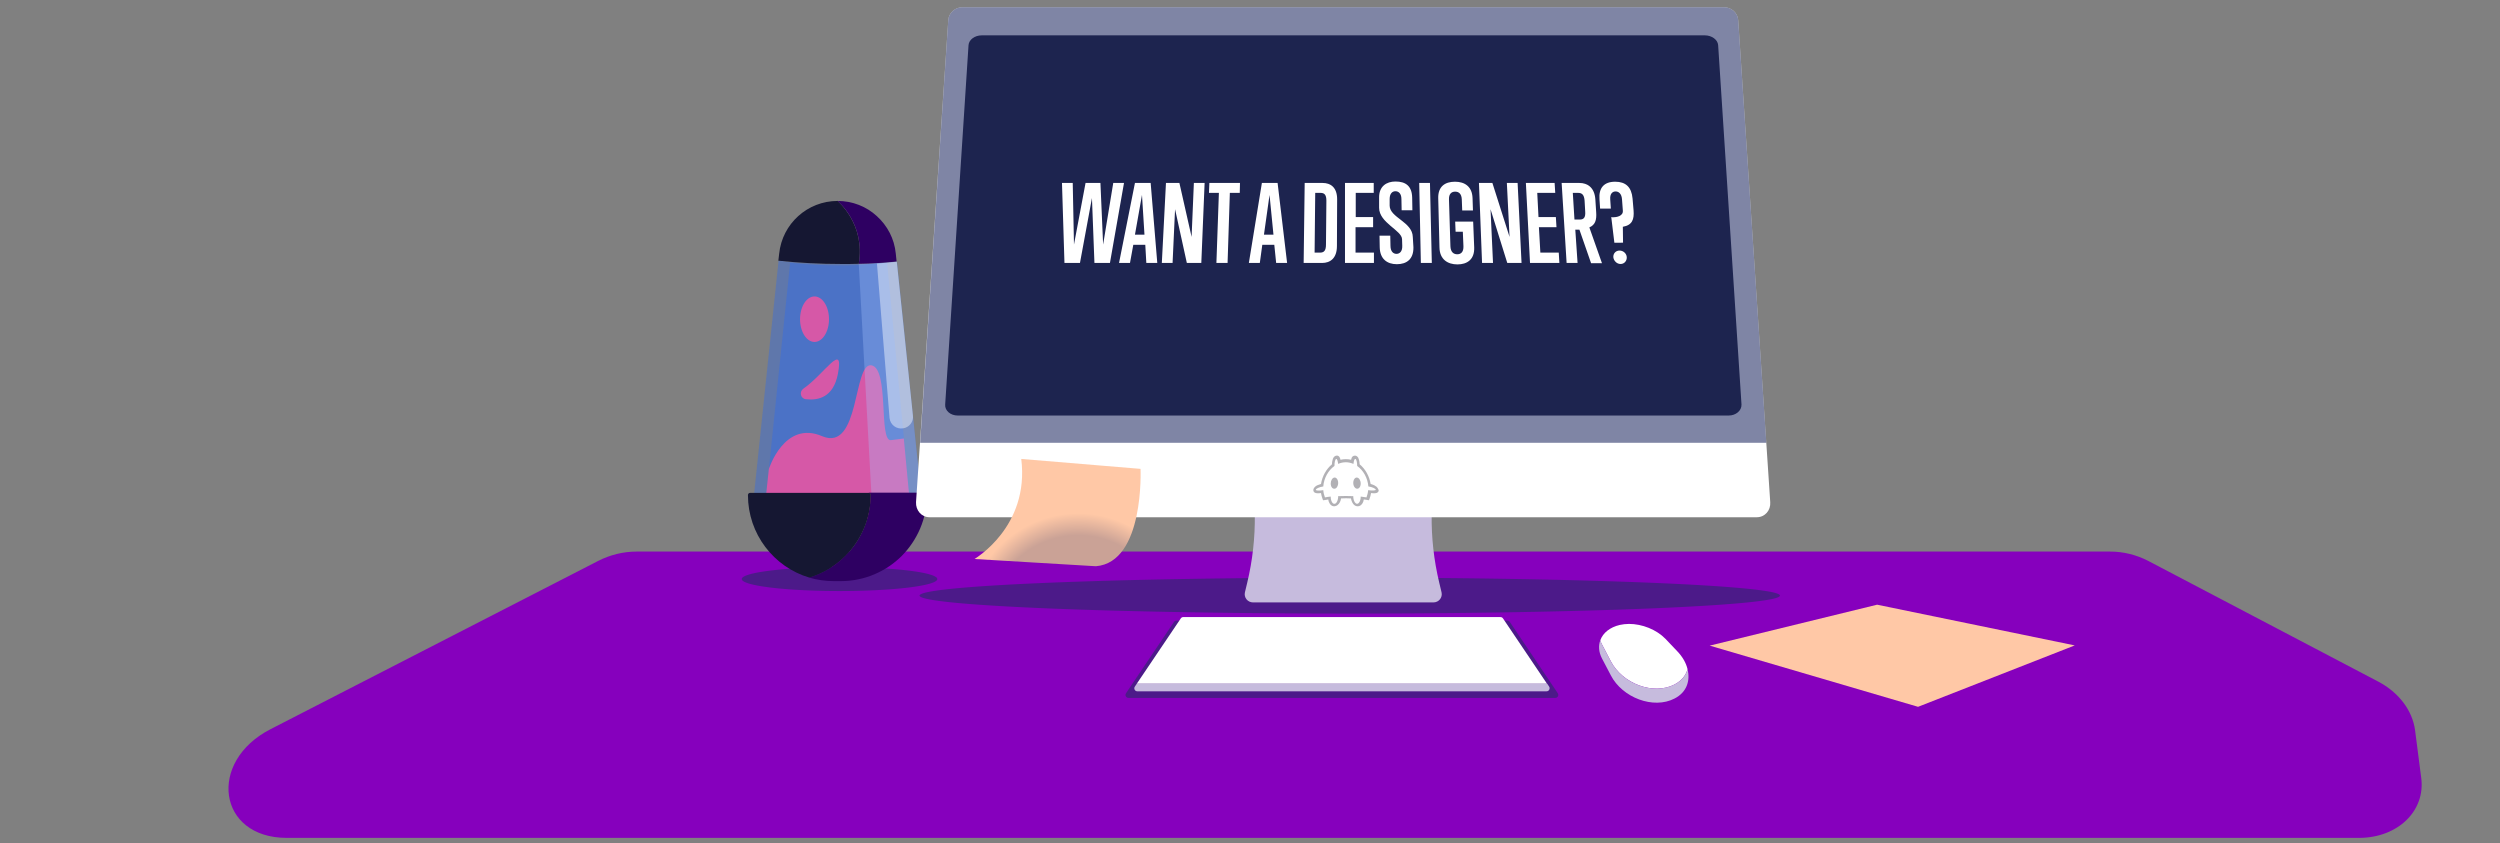 <!--?xml version="1.0" encoding="utf-8"?-->
<!-- Generator: Adobe Illustrator 24.2.0, SVG Export Plug-In . SVG Version: 6.00 Build 0)  -->
<svg version="1.1" xmlns="http://www.w3.org/2000/svg" xmlns:xlink="http://www.w3.org/1999/xlink" x="0px" y="0px" viewBox="0 0 1209.3 407.9" style="" xml:space="preserve">
<rect x="0" y="0" width="1209.3" height="407.9" fill="#808080" stroke="none"/>
<style type="text/css">
	
	
	#Livello_3 {
animation: fadeIn ease 15s;
-webkit-animation: fadeIn ease 15s;
-moz-animation: fadeIn ease 15s;
-o-animation: fadeIn ease 15s;
-ms-animation: fadeIn ease 15s;
}
@keyframes fadeIn {
0% {opacity:0;}
100% {opacity:100;}
}

@-moz-keyframes fadeIn {
0% {opacity:0;}
100% {opacity:100;}
}

@-webkit-keyframes fadeIn {
0% {opacity:0;}
100% {opacity:100;}
}

@-o-keyframes fadeIn {
0% {opacity:0;}
100% {opacity:100;}
}

@-ms-keyframes fadeIn {
0% {opacity:0;}
100% {opacity:100;}
}
	
	
	
	
	
	
	
	
	
	.st0{fill:#8600BD;}
	.st1{opacity:0.58;fill:#242D64;enable-background:new    ;}
	.st2{opacity:0.38;fill:#2C69F2;enable-background:new    ;}
	.st3{fill:#151732;}
	.st4{fill:#D658A7;}
	.st5{opacity:0.31;fill:#A9C7FF;enable-background:new    ;}
	.st6{fill:#2E0062;}
	.st7{opacity:0.43;fill:#FFFFFF;enable-background:new    ;}
	.st8{fill:#FADD77;}
	.st9{fill:#C6BBDD;}
	.st10{fill:#FFFFFF;}
	.st11{fill:#FFC8A6;}
	.st12{fill:url(#SVGID_1_);}
	.st13{fill:none;stroke:#2E0062;stroke-width:0.6;stroke-miterlimit:9.999;}
	.st14{fill:none;stroke:#2E0062;stroke-width:0.6;stroke-miterlimit:10;}
	.st15{opacity:0.34;}
	.st16{fill:#1D1927;}
	.st17{fill:none;stroke:#FFFFFF;stroke-miterlimit:10;}
</style>
<g id="Livello_1">
	<path class="st0 gWcAGtSn_0" d="M308,266.8h712.7c6.4,0,12.8,1.6,18.4,4.5l111.3,58.4c9.9,5.2,16.5,13.9,17.8,23.4l3,23.2
		c2.1,16-11.4,29-30.1,29H138.7c-33.4,0-38.5-36.9-7.8-52.6l158.3-81.3C295,268.4,301.5,266.8,308,266.8z"></path>
	<path class="st1 gWcAGtSn_1" d="M358.8,280.1A47.3,5.8 0,1,1 453.4,280.1A47.3,5.8 0,1,1 358.8,280.1"></path>
	<path class="st2 gWcAGtSn_2" d="M446.5,248c-8.8,2.1-25.3,3.6-44.3,3.6c-15.4,0-29.2-1-38.5-2.5l12.9-123c9.3,1,19.8,1.6,30.8,1.6
		c9.3,0,18.3-0.4,26.5-1.2L446.5,248z"></path>
	<path class="st3 gWcAGtSn_3" d="M415.4,127.6c-2.7,0.1-5.4,0.1-8.1,0.1c-11,0-21.5-0.6-30.8-1.6l0.4-3.4c1.5-14.5,13.7-25.5,28.3-25.5
		C405.1,97.3,418.7,108.3,415.4,127.6z"></path>
	<path class="st2 gWcAGtSn_4" d="M440.8,249.1c-7.4,1.8-22.5,2.5-38.6,2.5c-13.4-0.1-33.4-2.2-32.6-2.1l12.6-122.4c7.9,0.9,16.7,1.3,26.1,1.3
		c7.9,0,13.9-0.8,20.8-1.4L440.8,249.1z"></path>
	<path class="st4 gWcAGtSn_5" d="M371.9,226.9c0,0,7.5-23.8,25.8-15.9c18.4,7.8,14.9-35.7,23.8-34.3c8.8,1.5,3.4,37,9.5,36.2
		c6.2-0.8,6.2-0.8,6.2-0.8l3.5,36.9c0,0-36.4,6.8-71.2,0.4L371.9,226.9z"></path>
	<path class="st4 gWcAGtSn_6" d="M387,154.4A7,11 0,1,1 401,154.4A7,11 0,1,1 387,154.4"></path>
	<path class="st4 gWcAGtSn_7" d="M388.6,188c-2.1,1.5-1.4,4.8,1.2,5.1c5.9,0.7,13.3-0.8,15.5-12.2C408.4,164.6,398.8,181,388.6,188z"></path>
	<path class="st5 gWcAGtSn_8" d="M433.8,126.6L446.5,248c0,0-12.6,3.3-24.3,3.4l-6.8-123.7L433.8,126.6z"></path>
	<path class="st6 gWcAGtSn_9" d="M415.4,127.6c3.3-19.4-10.3-30.4-10.3-30.4c7.3,0,14,2.7,19,7.3c5.1,4.6,8.5,10.9,9.2,18.1l0.4,3.9
		C428,127.1,421.8,127.5,415.4,127.6z"></path>
	<path class="st7 gWcAGtSn_10" d="M424.2,127.5l6.1,74.8c0.4,3.2,3.3,5.4,6.5,4.9l0,0c3-0.4,5.2-3.2,4.8-6.2l-7.8-74.4L424.2,127.5z"></path>
	<path class="st6 gWcAGtSn_11" d="M448.4,239.4c0,11.5-4.7,21.9-12.2,29.5c-7.5,7.5-18,12.2-29.5,12.2h-3.4c-4.1,0-8.1-0.6-11.9-1.7
		c6.7-2,12.7-5.6,17.5-10.5c7.5-7.5,12.2-18,12.2-29.5c0-0.6-0.5-1.1-1.1-1.1h27.3C447.9,238.3,448.4,238.8,448.4,239.4z"></path>
	<path class="st1 gWcAGtSn_12" d="M444.8,288.1A208.1,8.7 0,1,1 861,288.1A208.1,8.7 0,1,1 444.8,288.1"></path>
	<path class="st3 gWcAGtSn_13" d="M421.2,239.4c0,11.5-4.7,21.9-12.2,29.5c-4.8,4.8-10.8,8.5-17.5,10.5c-17.2-5.1-29.7-21.1-29.7-39.9
		c0-0.3,0.1-0.6,0.3-0.8c0.2-0.2,0.5-0.3,0.8-0.3h57.3C420.7,238.3,421.2,238.8,421.2,239.4z"></path>
	<path class="st8 gWcAGtSn_14" d="M927.5,165.2"></path>
	<path class="st9 gWcAGtSn_15" d="M649.2,211.1h-42.9c-2.6,0-4.6,2.5-3.9,5l0,0c5.8,21.5,6.1,44.2,0.9,65.8l-1.1,4.6c-0.6,2.5,1.3,4.9,3.9,4.9
		h43.1h1.1h43.1c2.6,0,4.5-2.4,3.9-4.9l-1.1-4.6c-5.2-21.7-4.9-44.3,0.9-65.8l0,0c0.7-2.5-1.2-5-3.9-5h-42.9"></path>
	<path class="st10 gWcAGtSn_16" d="M849.8,250.2H449.6c-3.8,0-6.7-3.3-6.5-7.3L458.7,9.7c0.2-3.4,3.3-6.2,6.8-6.2h333.2H834
		c3.5,0,6.6,2.8,6.8,6.2l15.5,233.2C856.6,246.9,853.7,250.2,849.8,250.2z"></path>
	<path class="st3 gWcAGtSn_17" d="M836.2,201H463.3c-3.6,0-6.3-2.4-6.1-5.3l11.3-173.9c0.2-2.6,3-4.7,6.4-4.7h349.8c3.3,0,6.2,2.1,6.4,4.7
		l11.3,173.9C842.5,198.6,839.7,201,836.2,201z"></path>
	<path class="st1 gWcAGtSn_18" d="M854.4,214.2H445.1L458.7,9.7c0.2-3.4,3.3-6.2,6.8-6.2H834c3.5,0,6.6,2.8,6.8,6.2L854.4,214.2z"></path>
	<path class="st1 gWcAGtSn_19" d="M753.5,335.3l-1-1.5l-22.2-33c-0.3-0.4-0.7-0.6-1.2-0.6h-160c-0.5,0-0.9,0.2-1.2,0.6l-22.2,33l-1,1.5
		c-0.7,1,0,2.3,1.2,2.3h206.4C753.5,337.6,754.2,336.3,753.5,335.3z"></path>
	<path class="st9 gWcAGtSn_20" d="M748.1,334.4h-198c-1.1,0-1.8-1.3-1.2-2.2l1-1.5c0.1,0,0.1,0,0.2,0h198.1c0.1,0,0.1,0,0.2,0l1,1.5
		C749.9,333.1,749.3,334.4,748.1,334.4z"></path>
	<path class="st10 gWcAGtSn_21" d="M748.3,330.7c-0.1,0-0.1,0-0.2,0h-198c-0.1,0-0.1,0-0.2,0l21.3-31.6c0.3-0.4,0.7-0.6,1.1-0.6h153.5
		c0.5,0,0.9,0.2,1.2,0.6L748.3,330.7z"></path>
	<path class="st10 gWcAGtSn_22" d="M816.3,323.7c-0.8,3-2.9,5.6-6.3,7.4c-10.2,5.3-25.2-0.4-30.8-11.2l-4.3-8.2c-0.4-0.7-0.6-1.3-0.8-2
		c1.3-3.6,4.7-6.3,9.4-7.4c1.4-0.3,2.9-0.5,4.5-0.5c6.3,0,13.2,2.7,17.6,7.2l5.7,6C813.9,317.7,815.6,320.7,816.3,323.7z"></path>
	<path class="st9 gWcAGtSn_23" d="M810,337.9c-10.2,5.3-25.2-0.4-30.8-11.2l-4.3-8.2c-1.6-3.1-1.8-6.2-0.8-8.8c0.2,0.7,0.5,1.3,0.8,2l4.3,8.2
		c5.6,10.8,20.5,16.5,30.8,11.2c3.4-1.8,5.5-4.4,6.3-7.4C817.7,329.3,815.9,334.9,810,337.9z"></path>
	<path class="st11 gWcAGtSn_24" d="M908,292.5L1003.6,312.2L927.8,341.9L827,312.3Z"></path>
	
		<radialGradient id="SVGID_1_" cx="211.699" cy="666.596" r="87.744" gradientTransform="matrix(0.614 0 0 0.614 391.562 -107.137)" gradientUnits="userSpaceOnUse">
		<stop offset="0.46" style="stop-color:#CAA296"></stop>
		<stop offset="0.801" style="stop-color:#CAA296"></stop>
		<stop offset="1" style="stop-color:#FFC8A6"></stop>
	</radialGradient>
	<path class="st12 gWcAGtSn_25" d="M494,222l57.7,4.8c0,0,2,45.2-21.6,47.1l-58.7-3.5C471.4,270.3,498.1,254.9,494,222z"></path>
	
		<path transform="matrix(0.114 -0.994 0.994 0.114 211.493 734.263)" class="st13 gWcAGtSn_26" d="M500.4,248.6A16.8,16.1 0,1,1 534,248.6A16.8,16.1 0,1,1 500.4,248.6"></path>
	<path class="st14 gWcAGtSn_27" d="M526.4,256.4c-2.6,3.3-6.7,5.1-11,4.4c-4.7-0.8-8.3-4.3-9.5-8.8L526.4,256.4z"></path>
	<g>
		<path class="st14 gWcAGtSn_28" d="M510.5,238.7L524.4,251.9"></path>
		<path class="st14 gWcAGtSn_29" d="M526.1,241.2L508.8,249.4"></path>
	</g>
	<g class="st15">
		<path class="st16 gWcAGtSn_30" d="M647.3,233.6c0,1.5-0.8,2.8-1.8,2.8c-1,0.1-1.8-1-1.8-2.5s0.8-2.8,1.8-2.9
			C646.5,230.9,647.3,232.1,647.3,233.6z"></path>
		<path class="st16 gWcAGtSn_31" d="M658.2,233.9c0,1.5-0.8,2.6-1.8,2.5s-1.8-1.3-1.8-2.8s0.8-2.7,1.8-2.6C657.4,231.1,658.2,232.4,658.2,233.9z
			"></path>
		<path class="st16 gWcAGtSn_32" d="M665.8,235.4c-0.3-0.2-0.7-0.5-1.1-0.7c-0.5-0.2-1.1-0.4-1.7-0.6c-0.6-3.7-2.5-7.2-5.3-9.5
			c0-0.8-0.2-1.5-0.3-2.1c-0.1-0.4-0.3-0.8-0.4-1.1c-0.5-0.8-1.1-1-1.5-1c-0.3,0-0.9,0-1.4,0.6c-0.2,0.2-0.3,0.5-0.4,0.9
			c-0.1,0.2-0.1,0.3-0.1,0.5c-0.8-0.2-1.7-0.3-2.6-0.3c-0.9,0-1.7,0.1-2.6,0.3c0-0.2-0.1-0.3-0.1-0.5c-0.1-0.4-0.3-0.6-0.4-0.9
			c-0.5-0.6-1.1-0.7-1.4-0.6c-0.3,0-1,0.2-1.5,1c-0.2,0.3-0.3,0.7-0.4,1.1c-0.2,0.6-0.3,1.3-0.3,2.1c-2.8,2.3-4.7,5.8-5.3,9.5
			c-0.6,0.2-1.2,0.4-1.7,0.6c-0.5,0.2-0.8,0.4-1.1,0.7c-0.8,0.7-0.9,1.3-0.9,1.7c0,0.3,0.1,1,0.9,1.3c0.3,0.1,0.7,0.2,1.1,0.2
			c0.5,0,1.1,0,1.7-0.1c0.1,0.9,0.4,1.8,0.7,2.7c0.1,0.3,0.2,0.5,0.3,0.8c0.8-0.1,1.6-0.2,2.5-0.4c0.1,0.7,0.3,1.3,0.6,1.8
			c0.6,1.1,1.5,1.6,2.5,1.5s1.9-0.8,2.5-1.9c0.3-0.5,0.5-1.2,0.6-1.9c1.6-0.1,3.2-0.1,4.8,0c0.1,0.7,0.3,1.3,0.6,1.9
			c0.6,1.2,1.5,1.9,2.5,1.9c1,0.1,1.9-0.5,2.5-1.5c0.3-0.5,0.5-1.1,0.6-1.8c0.8,0.1,1.6,0.2,2.5,0.4c0.1-0.3,0.2-0.5,0.3-0.8
			c0.3-0.9,0.6-1.8,0.7-2.7c0.6,0.1,1.2,0.1,1.7,0.1s0.8-0.1,1.1-0.2c0.8-0.3,0.9-0.9,0.9-1.3C666.7,236.8,666.6,236.1,665.8,235.4z
			 M661.8,237.1C661.8,237.1,661.8,237,661.8,237.1c-0.1,1.3-0.4,2.4-0.8,3.5c-0.9-0.1-1.9-0.3-2.8-0.4l0,0c0,2-0.8,3.5-1.8,3.5
			c-1-0.1-1.8-1.7-1.8-3.7l0,0c-2.4-0.1-4.8-0.1-7.3,0l0,0c0,2-0.8,3.7-1.8,3.7c-1,0.1-1.8-1.5-1.8-3.5l0,0
			c-0.9,0.1-1.9,0.2-2.8,0.4c-0.4-1.1-0.7-2.2-0.8-3.5l0,0c-2,0.3-3.6,0.3-3.6-0.2s1.6-1.3,3.6-1.6l0,0c0.3-4,2.4-7.8,5.4-9.9
			c0-1.9,0.4-3.4,0.9-3.4c0.4,0,0.7,1,0.9,2.4c1.1-0.5,2.4-0.8,3.7-0.8s2.5,0.3,3.7,0.8c0.1-1.4,0.5-2.5,0.9-2.4
			c0.5,0,0.9,1.6,0.9,3.4c3,2.1,5.1,5.9,5.4,9.9l0,0c2,0.3,3.6,1.1,3.6,1.6C665.4,237.3,663.8,237.4,661.8,237.1z"></path>
	</g>
</g>
<g id="Livello_3">
	<g>
		<path class="st10 gWcAGtSn_33" d="M536.9,127.2h-7.5l-1.2-31.4l-5.8,31.4h-7.5l-1.2-38.7h5.2l0.6,29.8l5.6-29.8h7.2l1.3,29.8l4.9-29.8h5.2
			L536.9,127.2z"></path>
		<path class="st10 gWcAGtSn_34" d="M554.5,127.2l-0.5-8.8h-5.8l-1.6,8.8h-5.3l7.7-38.7h7.6l3.2,38.7H554.5z M552.4,94.3l-3.4,19.2h4.6
			L552.4,94.3z"></path>
		<path class="st10 gWcAGtSn_35" d="M574.1,127.2l-5.7-26l-1.2,26H562l2-38.7h6.5l5.9,26.1l1.1-26.1h5.2l-1.6,38.7H574.1z"></path>
		<path class="st10 gWcAGtSn_36" d="M588.4,127.2l1.2-33.9h-4.8l0.2-4.8h14.8l-0.1,4.8h-4.8l-1.1,33.9H588.4z"></path>
		<path class="st10 gWcAGtSn_37" d="M617.3,127.2l-0.9-8.8h-5.8l-1.2,8.8h-5.3l6.3-38.7h7.6l4.6,38.7H617.3z M614.1,94.3l-2.7,19.2h4.6
			L614.1,94.3z"></path>
		<path class="st10 gWcAGtSn_38" d="M630.6,127.2l0.5-38.7h8.7c3.9,0,7,2.2,7,7.9l-0.1,22.6c0,5.9-3.2,8.2-7.2,8.2H630.6z M641.6,97.1
			c0-2.8-0.9-3.8-2.8-3.8h-2.6l-0.3,28.9h2.6c2,0,2.9-1,2.9-3.9L641.6,97.1z"></path>
		<path class="st10 gWcAGtSn_39" d="M650.6,127.2V88.5h13.9v4.8h-8.7V105h8.4v4.9h-8.5v12.3h8.9v5C664.6,127.2,650.6,127.2,650.6,127.2z"></path>
		<path class="st10 gWcAGtSn_40" d="M683.7,119.6c0.1,5.7-3.2,8.2-8,8.2s-8.2-2.6-8.3-8.2l-0.1-5.6h5.2l0.1,4.9c0,2.9,1.5,3.9,2.9,3.9
			s2.9-1,2.8-3.9l-0.1-3.2c-0.1-4.3-11.1-7.9-11.1-15.2v-4.8c-0.1-5.6,3.6-7.9,7.9-7.9c5,0,8,2.2,8.1,7.9l0.1,6H678l-0.1-5.4
			c0-2.8-1.5-3.8-2.9-3.8s-2.8,1-2.8,3.8v3.2c0.1,5.8,11,7.8,11.2,15.1L683.7,119.6z"></path>
		<path class="st10 gWcAGtSn_41" d="M687.3,127.2l-0.8-38.7h5.2l0.9,38.7H687.3z"></path>
		<path class="st10 gWcAGtSn_42" d="M707.6,112.1h-3.5l-0.2-4.9h8.7l0.5,12.5c0.2,5.9-3.5,8.2-8.1,8.2c-4.7,0-8.6-2.4-8.7-8.2l-0.6-23.9
			c-0.1-5.6,3.3-7.9,8.1-7.9s8.3,2.4,8.5,7.9l0.2,6h-5.2l-0.2-5.3c-0.1-2.8-1.5-3.8-3.2-3.8s-3.1,1-3,3.8l0.7,22.6
			c0.1,2.9,1.6,3.9,3.3,3.9s3.1-1,3-3.9L707.6,112.1z"></path>
		<path class="st10 gWcAGtSn_43" d="M729.1,127.2l-8.1-26l1.2,26h-5.3l-1.5-38.7h6.5l8.3,26.1l-1.3-26.1h5.2l1.9,38.7H729.1z"></path>
		<path class="st10 gWcAGtSn_44" d="M740.1,127.2l-2-38.7H752l0.3,4.8h-8.7l0.6,11.7h8.4l0.3,4.9h-8.5l0.7,12.3h8.9l0.3,5
			C754.3,127.2,740.1,127.2,740.1,127.2z"></path>
		<path class="st10 gWcAGtSn_45" d="M769.6,127.2l-5.6-16.1h-2l1.1,16.1h-5.3l-2.4-38.7h8.6c3.9,0,7.3,2.2,7.7,7.9l0.4,6.2
			c0.3,3.9-0.5,6.2-3.3,7.4l6.1,17.3h-5.3V127.2z M766.5,97.1c-0.2-2.8-1.2-3.8-3.1-3.8h-2.6l0.8,12.9h2.6c1.9,0,2.8-1,2.6-3.8
			L766.5,97.1z"></path>
		<path class="st10 gWcAGtSn_46" d="M780.9,117.4l-1.5-12.4c0.3,0.1,0.6,0.1,1,0.1c1.4,0,4.9-0.5,4.6-3.3l-0.4-5.4c-0.2-2.8-1.7-3.8-3.1-3.8
			c-1.4,0-2.8,1-2.6,3.8l0.3,4.5H774l-0.3-4.6c-0.4-5.4,2.2-8.4,7.6-8.4c5.1,0,7.9,2.6,8.4,8.1l0.5,5.9c0.3,4.2-0.6,7-5.2,7.8
			l0.1,7.7C785.1,117.4,780.9,117.4,780.9,117.4z M780.4,124.4c-0.1-1.8,1.2-3.2,3-3.2s3.4,1.4,3.5,3.2c0.1,1.8-1.2,3.3-3,3.3
			S780.6,126.2,780.4,124.4z"></path>
	</g>
</g>
<g id="Livello_2">
	<g id="Livello_2_1_">
		<g>
			<path class="st17 gWcAGtSn_47" d="M536.9,127.2h-7.5l-1.2-31.4l-5.8,31.4h-7.5l-1.2-38.7h5.2l0.6,29.8l5.6-29.8h7.2l1.3,29.8l4.9-29.8h5.2
				L536.9,127.2z"></path>
			<path class="st17 gWcAGtSn_48" d="M554.5,127.2l-0.5-8.8h-5.8l-1.6,8.8h-5.3l7.7-38.7h7.6l3.2,38.7H554.5z M552.4,94.3l-3.4,19.2h4.6
				L552.4,94.3z"></path>
			<path class="st17 gWcAGtSn_49" d="M574.1,127.2l-5.7-26l-1.2,26H562l2-38.7h6.5l5.9,26.1l1.1-26.1h5.2l-1.6,38.7H574.1z"></path>
			<path class="st17 gWcAGtSn_50" d="M588.4,127.2l1.2-33.9h-4.8l0.2-4.8h14.8l-0.1,4.8h-4.8l-1.1,33.9H588.4z"></path>
			<path class="st17 gWcAGtSn_51" d="M617.3,127.2l-0.9-8.8h-5.8l-1.2,8.8h-5.3l6.3-38.7h7.6l4.6,38.7H617.3z M614.1,94.3l-2.7,19.2h4.6
				L614.1,94.3z"></path>
			<path class="st17 gWcAGtSn_52" d="M630.6,127.2l0.5-38.7h8.7c3.9,0,7,2.2,7,7.9l-0.1,22.6c0,5.9-3.2,8.2-7.2,8.2H630.6z M641.6,97.1
				c0-2.8-0.9-3.8-2.8-3.8h-2.6l-0.3,28.9h2.6c2,0,2.9-1,2.9-3.9L641.6,97.1z"></path>
			<path class="st17 gWcAGtSn_53" d="M650.6,127.2V88.5h13.9v4.8h-8.7V105h8.4v4.9h-8.5v12.3h8.9v5C664.6,127.2,650.6,127.2,650.6,127.2z"></path>
			<path class="st17 gWcAGtSn_54" d="M683.7,119.6c0.1,5.7-3.2,8.2-8,8.2s-8.2-2.6-8.3-8.2l-0.1-5.6h5.2l0.1,4.9c0,2.9,1.5,3.9,2.9,3.9
				s2.9-1,2.8-3.9l-0.1-3.2c-0.1-4.3-11.1-7.9-11.1-15.2v-4.8c-0.1-5.6,3.6-7.9,7.9-7.9c5,0,8,2.2,8.1,7.9l0.1,6H678l-0.1-5.4
				c0-2.8-1.5-3.8-2.9-3.8s-2.8,1-2.8,3.8v3.2c0.1,5.8,11,7.8,11.2,15.1L683.7,119.6z"></path>
			<path class="st17 gWcAGtSn_55" d="M687.3,127.2l-0.8-38.7h5.2l0.9,38.7H687.3z"></path>
			<path class="st17 gWcAGtSn_56" d="M707.6,112.1h-3.5l-0.2-4.9h8.7l0.5,12.5c0.2,5.9-3.5,8.2-8.1,8.2c-4.7,0-8.6-2.4-8.7-8.2l-0.6-23.9
				c-0.1-5.6,3.3-7.9,8.1-7.9s8.3,2.4,8.5,7.9l0.2,6h-5.2l-0.2-5.3c-0.1-2.8-1.5-3.8-3.2-3.8s-3.1,1-3,3.8l0.7,22.6
				c0.1,2.9,1.6,3.9,3.3,3.9s3.1-1,3-3.9L707.6,112.1z"></path>
			<path class="st17 gWcAGtSn_57" d="M729.1,127.2l-8.1-26l1.2,26h-5.3l-1.5-38.7h6.5l8.3,26.1l-1.3-26.1h5.2l1.9,38.7H729.1z"></path>
			<path class="st17 gWcAGtSn_58" d="M740.1,127.2l-2-38.7H752l0.3,4.8h-8.7l0.6,11.7h8.4l0.3,4.9h-8.5l0.7,12.3h8.9l0.3,5
				C754.3,127.2,740.1,127.2,740.1,127.2z"></path>
			<path class="st17 gWcAGtSn_59" d="M769.6,127.2l-5.6-16.1h-2l1.1,16.1h-5.3l-2.4-38.7h8.6c3.9,0,7.3,2.2,7.7,7.9l0.4,6.2
				c0.3,3.9-0.5,6.2-3.3,7.4l6.1,17.3h-5.3V127.2z M766.5,97.1c-0.2-2.8-1.2-3.8-3.1-3.8h-2.6l0.8,12.9h2.6c1.9,0,2.8-1,2.6-3.8
				L766.5,97.1z"></path>
			<path class="st17 gWcAGtSn_60" d="M780.9,117.4l-1.5-12.4c0.3,0.1,0.6,0.1,1,0.1c1.4,0,4.9-0.5,4.6-3.3l-0.4-5.4c-0.2-2.8-1.7-3.8-3.1-3.8
				c-1.4,0-2.8,1-2.6,3.8l0.3,4.5H774l-0.3-4.6c-0.4-5.4,2.2-8.4,7.6-8.4c5.1,0,7.9,2.6,8.4,8.1l0.5,5.9c0.3,4.2-0.6,7-5.2,7.8
				l0.1,7.7C785.1,117.4,780.9,117.4,780.9,117.4z M780.4,124.4c-0.1-1.8,1.2-3.2,3-3.2s3.4,1.4,3.5,3.2c0.1,1.8-1.2,3.3-3,3.3
				S780.6,126.2,780.4,124.4z"></path>
		</g>
	</g>
</g>
<style data-made-with="vivus-instant">.gWcAGtSn_0{stroke-dasharray:2238 2240;stroke-dashoffset:2239;animation:gWcAGtSn_draw 2000ms linear 0ms forwards;}.gWcAGtSn_1{stroke-dasharray:194 196;stroke-dashoffset:195;animation:gWcAGtSn_draw 2000ms linear 16ms forwards;}.gWcAGtSn_2{stroke-dasharray:387 389;stroke-dashoffset:388;animation:gWcAGtSn_draw 2000ms linear 33ms forwards;}.gWcAGtSn_3{stroke-dasharray:118 120;stroke-dashoffset:119;animation:gWcAGtSn_draw 2000ms linear 50ms forwards;}.gWcAGtSn_4{stroke-dasharray:365 367;stroke-dashoffset:366;animation:gWcAGtSn_draw 2000ms linear 66ms forwards;}.gWcAGtSn_5{stroke-dasharray:259 261;stroke-dashoffset:260;animation:gWcAGtSn_draw 2000ms linear 83ms forwards;}.gWcAGtSn_6{stroke-dasharray:58 60;stroke-dashoffset:59;animation:gWcAGtSn_draw 2000ms linear 100ms forwards;}.gWcAGtSn_7{stroke-dasharray:59 61;stroke-dashoffset:60;animation:gWcAGtSn_draw 2000ms linear 116ms forwards;}.gWcAGtSn_8{stroke-dasharray:289 291;stroke-dashoffset:290;animation:gWcAGtSn_draw 2000ms linear 133ms forwards;}.gWcAGtSn_9{stroke-dasharray:98 100;stroke-dashoffset:99;animation:gWcAGtSn_draw 2000ms linear 150ms forwards;}.gWcAGtSn_10{stroke-dasharray:178 180;stroke-dashoffset:179;animation:gWcAGtSn_draw 2000ms linear 166ms forwards;}.gWcAGtSn_11{stroke-dasharray:166 168;stroke-dashoffset:167;animation:gWcAGtSn_draw 2000ms linear 183ms forwards;}.gWcAGtSn_12{stroke-dasharray:836 838;stroke-dashoffset:837;animation:gWcAGtSn_draw 2000ms linear 200ms forwards;}.gWcAGtSn_13{stroke-dasharray:168 170;stroke-dashoffset:169;animation:gWcAGtSn_draw 2000ms linear 216ms forwards;}.gWcAGtSn_14{stroke-dasharray:0 2;stroke-dashoffset:1;animation:gWcAGtSn_draw 2000ms linear 233ms forwards;}.gWcAGtSn_15{stroke-dasharray:345 347;stroke-dashoffset:346;animation:gWcAGtSn_draw 2000ms linear 250ms forwards;}.gWcAGtSn_16{stroke-dasharray:1279 1281;stroke-dashoffset:1280;animation:gWcAGtSn_draw 2000ms linear 266ms forwards;}.gWcAGtSn_17{stroke-dasharray:1107 1109;stroke-dashoffset:1108;animation:gWcAGtSn_draw 2000ms linear 283ms forwards;}.gWcAGtSn_18{stroke-dasharray:1208 1210;stroke-dashoffset:1209;animation:gWcAGtSn_draw 2000ms linear 300ms forwards;}.gWcAGtSn_19{stroke-dasharray:459 461;stroke-dashoffset:460;animation:gWcAGtSn_draw 2000ms linear 316ms forwards;}.gWcAGtSn_20{stroke-dasharray:407 409;stroke-dashoffset:408;animation:gWcAGtSn_draw 2000ms linear 333ms forwards;}.gWcAGtSn_21{stroke-dasharray:431 433;stroke-dashoffset:432;animation:gWcAGtSn_draw 2000ms linear 350ms forwards;}.gWcAGtSn_22{stroke-dasharray:113 115;stroke-dashoffset:114;animation:gWcAGtSn_draw 2000ms linear 366ms forwards;}.gWcAGtSn_23{stroke-dasharray:129 131;stroke-dashoffset:130;animation:gWcAGtSn_draw 2000ms linear 383ms forwards;}.gWcAGtSn_24{stroke-dasharray:368 370;stroke-dashoffset:369;animation:gWcAGtSn_draw 2000ms linear 400ms forwards;}.gWcAGtSn_25{stroke-dasharray:230 232;stroke-dashoffset:231;animation:gWcAGtSn_draw 2000ms linear 416ms forwards;}.gWcAGtSn_26{stroke-dasharray:104 106;stroke-dashoffset:105;animation:gWcAGtSn_draw 2000ms linear 433ms forwards;}.gWcAGtSn_27{stroke-dasharray:48 50;stroke-dashoffset:49;animation:gWcAGtSn_draw 2000ms linear 450ms forwards;}.gWcAGtSn_28{stroke-dasharray:20 22;stroke-dashoffset:21;animation:gWcAGtSn_draw 2000ms linear 466ms forwards;}.gWcAGtSn_29{stroke-dasharray:20 22;stroke-dashoffset:21;animation:gWcAGtSn_draw 2000ms linear 483ms forwards;}.gWcAGtSn_30{stroke-dasharray:15 17;stroke-dashoffset:16;animation:gWcAGtSn_draw 2000ms linear 500ms forwards;}.gWcAGtSn_31{stroke-dasharray:15 17;stroke-dashoffset:16;animation:gWcAGtSn_draw 2000ms linear 516ms forwards;}.gWcAGtSn_32{stroke-dasharray:199 201;stroke-dashoffset:200;animation:gWcAGtSn_draw 2000ms linear 533ms forwards;}.gWcAGtSn_33{stroke-dasharray:295 297;stroke-dashoffset:296;animation:gWcAGtSn_draw 2000ms linear 550ms forwards;}.gWcAGtSn_34{stroke-dasharray:164 166;stroke-dashoffset:165;animation:gWcAGtSn_draw 2000ms linear 566ms forwards;}.gWcAGtSn_35{stroke-dasharray:207 209;stroke-dashoffset:208;animation:gWcAGtSn_draw 2000ms linear 583ms forwards;}.gWcAGtSn_36{stroke-dasharray:108 110;stroke-dashoffset:109;animation:gWcAGtSn_draw 2000ms linear 600ms forwards;}.gWcAGtSn_37{stroke-dasharray:164 166;stroke-dashoffset:165;animation:gWcAGtSn_draw 2000ms linear 616ms forwards;}.gWcAGtSn_38{stroke-dasharray:170 172;stroke-dashoffset:171;animation:gWcAGtSn_draw 2000ms linear 633ms forwards;}.gWcAGtSn_39{stroke-dasharray:140 142;stroke-dashoffset:141;animation:gWcAGtSn_draw 2000ms linear 650ms forwards;}.gWcAGtSn_40{stroke-dasharray:162 164;stroke-dashoffset:163;animation:gWcAGtSn_draw 2000ms linear 666ms forwards;}.gWcAGtSn_41{stroke-dasharray:88 90;stroke-dashoffset:89;animation:gWcAGtSn_draw 2000ms linear 683ms forwards;}.gWcAGtSn_42{stroke-dasharray:176 178;stroke-dashoffset:177;animation:gWcAGtSn_draw 2000ms linear 700ms forwards;}.gWcAGtSn_43{stroke-dasharray:209 211;stroke-dashoffset:210;animation:gWcAGtSn_draw 2000ms linear 716ms forwards;}.gWcAGtSn_44{stroke-dasharray:141 143;stroke-dashoffset:142;animation:gWcAGtSn_draw 2000ms linear 733ms forwards;}.gWcAGtSn_45{stroke-dasharray:174 176;stroke-dashoffset:175;animation:gWcAGtSn_draw 2000ms linear 750ms forwards;}.gWcAGtSn_46{stroke-dasharray:126 128;stroke-dashoffset:127;animation:gWcAGtSn_draw 2000ms linear 766ms forwards;}.gWcAGtSn_47{stroke-dasharray:295 297;stroke-dashoffset:296;animation:gWcAGtSn_draw 2000ms linear 783ms forwards;}.gWcAGtSn_48{stroke-dasharray:164 166;stroke-dashoffset:165;animation:gWcAGtSn_draw 2000ms linear 800ms forwards;}.gWcAGtSn_49{stroke-dasharray:207 209;stroke-dashoffset:208;animation:gWcAGtSn_draw 2000ms linear 816ms forwards;}.gWcAGtSn_50{stroke-dasharray:108 110;stroke-dashoffset:109;animation:gWcAGtSn_draw 2000ms linear 833ms forwards;}.gWcAGtSn_51{stroke-dasharray:164 166;stroke-dashoffset:165;animation:gWcAGtSn_draw 2000ms linear 850ms forwards;}.gWcAGtSn_52{stroke-dasharray:170 172;stroke-dashoffset:171;animation:gWcAGtSn_draw 2000ms linear 866ms forwards;}.gWcAGtSn_53{stroke-dasharray:140 142;stroke-dashoffset:141;animation:gWcAGtSn_draw 2000ms linear 883ms forwards;}.gWcAGtSn_54{stroke-dasharray:162 164;stroke-dashoffset:163;animation:gWcAGtSn_draw 2000ms linear 900ms forwards;}.gWcAGtSn_55{stroke-dasharray:88 90;stroke-dashoffset:89;animation:gWcAGtSn_draw 2000ms linear 916ms forwards;}.gWcAGtSn_56{stroke-dasharray:176 178;stroke-dashoffset:177;animation:gWcAGtSn_draw 2000ms linear 933ms forwards;}.gWcAGtSn_57{stroke-dasharray:209 211;stroke-dashoffset:210;animation:gWcAGtSn_draw 2000ms linear 950ms forwards;}.gWcAGtSn_58{stroke-dasharray:141 143;stroke-dashoffset:142;animation:gWcAGtSn_draw 2000ms linear 966ms forwards;}.gWcAGtSn_59{stroke-dasharray:174 176;stroke-dashoffset:175;animation:gWcAGtSn_draw 2000ms linear 983ms forwards;}.gWcAGtSn_60{stroke-dasharray:126 128;stroke-dashoffset:127;animation:gWcAGtSn_draw 2000ms linear 1000ms forwards;}@keyframes gWcAGtSn_draw{100%{stroke-dashoffset:0;}}@keyframes gWcAGtSn_fade{0%{stroke-opacity:1;}94.444%{stroke-opacity:1;}100%{stroke-opacity:0;}}</style></svg>
